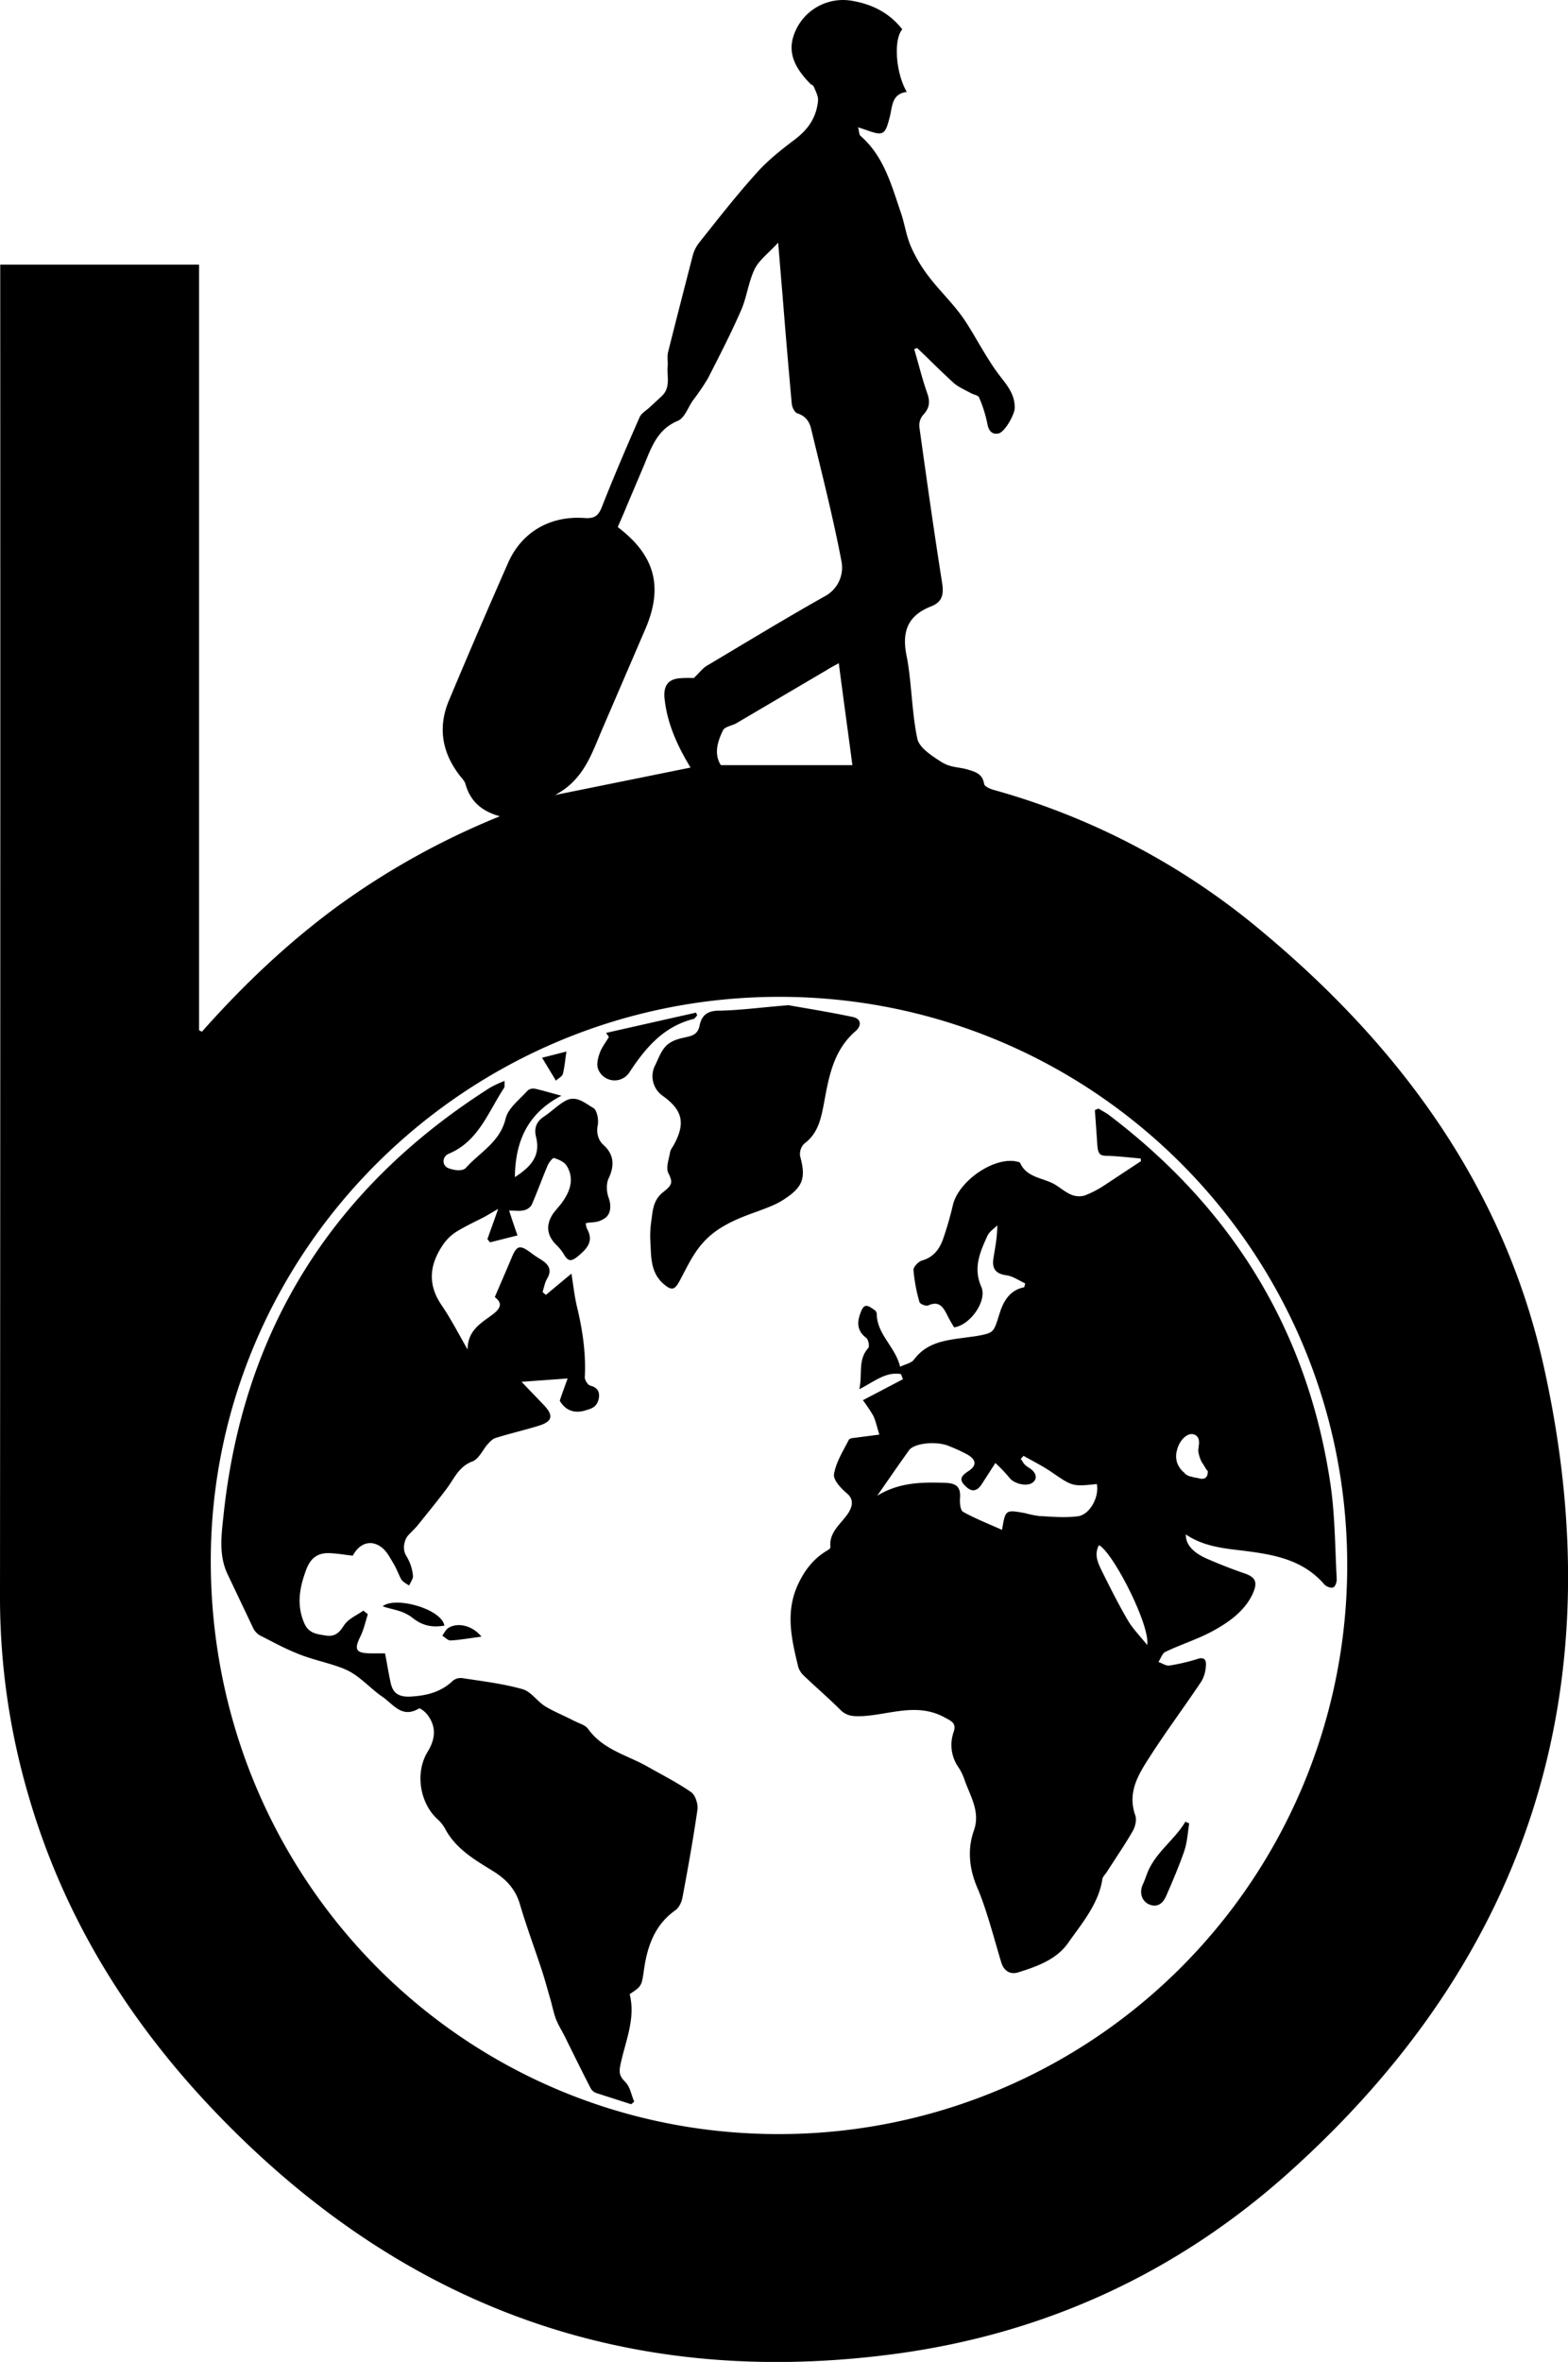 <svg xmlns="http://www.w3.org/2000/svg" viewBox="0 0 656.9 989"><title>logo</title><g id="Layer_1" data-name="Layer 1"><path d="M180,117.8h83.3V438.4l1.2.6c17.1-19.3,35.7-37,56.5-52.3a319.4,319.4,0,0,1,68.3-37.9c-7.8-2.2-12.4-6.4-14.4-13.5-.4-1.4-1.6-2.5-2.5-3.7-7.3-9.5-9.1-20-4.5-31.1q12.2-29.1,24.9-57.9c5.7-12.8,17.5-19.7,31.9-18.7,4,.3,5.8-.7,7.3-4.5,5-12.7,10.4-25.3,15.9-37.8.7-1.5,2.4-2.5,3.8-3.7l5.4-5c3.8-3.5,2.2-8.1,2.5-12.4.2-2-.3-4.1.2-6.1,3.4-13.6,6.9-27.1,10.4-40.7a15.2,15.2,0,0,1,2.7-5.2c7.8-9.8,15.5-19.7,23.9-29,4.7-5.3,10.4-9.8,16.1-14.1s9-9.3,9.7-16.1c.2-1.8-.8-3.7-1.5-5.4s-1.2-1.2-1.7-1.8c-8.2-8.3-9.8-15.2-5.7-23.3a21.8,21.8,0,0,1,24-11.3c8.1,1.5,15.1,5.2,20.2,11.8-3.7,4.2-2.8,18.2,1.9,26.2-6.5.8-6,6.3-7.2,10.7-1.9,7.4-2.7,7.8-9.9,5.2l-3.3-1.1c.4,1.6.4,3.1,1,3.6,9.9,8.6,13,20.8,17,32.4,1.5,4.5,2.2,9.5,4.1,13.9a59.9,59.9,0,0,0,7.5,12.6c4.5,5.9,10,11.1,14.3,17.2s9.3,16.1,14.8,23.5c3.4,4.5,7,8.3,6.9,14.3,0,2.8-4.2,10.2-6.8,10.7s-4-.9-4.6-3.8a54,54,0,0,0-3.5-11.2c-.3-1-2.3-1.2-3.5-1.9s-5-2.4-7-4.1c-5.3-4.8-10.3-9.9-15.5-14.8l-1.2.5c1.8,6.1,3.3,12.3,5.4,18.3,1.4,3.8,1,6.5-1.8,9.4a6.8,6.8,0,0,0-1.4,5.2c3,21.5,6,42.9,9.4,64.4.8,4.8.6,8.4-4.5,10.4-9.7,3.8-12.4,10.4-10.3,20.7s2.1,23.3,4.5,34.7c.8,3.8,6.1,7.2,10,9.7s7.3,2.1,11,3.2,6.3,1.9,7,6.1c.2,1,2.4,2,3.8,2.4a299,299,0,0,1,113.3,59.9C767.2,446,810.2,504.9,826.7,579.4c29.5,132.8-5.2,246.4-107.3,337.7-46.7,41.7-101.5,66.9-163.5,75.4-104.3,14.2-195.1-14.4-271.7-87.1-43.3-41.1-75.8-89.1-92.5-147a294.5,294.5,0,0,1-11.8-82q.2-276.6.1-553.2ZM744.3,662.3c0-131.3-106.4-237.8-237.7-237.9S268.3,530.6,268.2,660.6c0,133.1,105.7,239.9,237.7,240A238,238,0,0,0,744.3,662.3ZM470.6,290.9c2.2-2.1,3.5-3.9,5.2-5,16.5-9.8,32.9-19.8,49.6-29.2a13.6,13.6,0,0,0,7-14.8c-3.5-18.4-8.2-36.7-12.6-55-.7-3.2-2.3-5.7-5.8-6.8-1.2-.4-2.3-2.6-2.4-4.1q-2.1-23-3.9-45.9c-.6-6.7-1.1-13.4-1.8-21.5-4,4.4-7.9,7.2-9.8,11-2.7,5.5-3.3,11.9-5.8,17.5-4.2,9.6-9,18.9-13.8,28.3a97.3,97.3,0,0,1-6.4,9.4c-2,2.9-3.4,7.2-6.2,8.4-8.9,3.7-11.2,11.5-14.4,19.1s-5.5,12.9-8.2,19.4l-2.6,6c15.7,11.9,19.1,25.1,11.6,42.6l-18,41.8c-4.5,10.4-7.8,21.5-19.9,27.8l56.8-11.5c-5.4-8.9-9.8-18.3-10.9-29-.5-5.1,1.4-8.1,6.6-8.4C467.1,290.8,469.2,290.9,470.6,290.9Zm60.7-6.2c-2.2,1.2-3.7,2-5.1,2.9l-37.9,22.3c-1.8,1-4.8,1.4-5.5,2.9-2.3,4.7-3.9,9.9-.9,14.6H537C535.1,313,533.2,299.3,531.3,284.7Z" transform="translate(-179.9 -7)"/><path d="M737.3,628.6c-9.5-64.5-41.3-115.8-93.2-155-1.3-.9-2.7-1.6-4-2.4l-1.5.6c.3,4.8.7,9.7,1,14.5s1.7,4.6,5,4.7,8.8.7,13.2,1.1c0,.4.1.7.1,1.1l-15.6,10.3a43.2,43.2,0,0,1-8,4.1,8.7,8.7,0,0,1-5.5-.3c-2.4-1-4.4-2.7-6.6-4.1-4.9-3.1-12-2.8-14.9-9.2-.2-.5-1.5-.6-2.3-.8-9.7-1.3-23.6,8.7-25.9,18.4a137.3,137.3,0,0,1-4,13.9c-1.5,4.4-4,7.9-8.9,9.3-1.5.4-3.7,2.7-3.6,4a68.8,68.8,0,0,0,2.5,13.4c.2.8,2.8,1.9,3.7,1.4,4.7-2.1,6.3.9,8,4.2s1.9,3.4,2.8,5c6.8-.9,14-11.2,11.4-17-3.5-7.9-.5-14.6,2.6-21.4.8-1.7,2.7-2.9,4.1-4.3,0,5-.9,9.3-1.6,13.7s.9,6.6,5.5,7.2c2.7.4,5.2,2.2,7.8,3.4L609,546c-6.2,1.2-8.8,6.1-10.3,10.9-2.6,8.1-2.1,8.2-10.1,9.6l-3,.4c-8.3,1.2-17,1.6-22.8,9.4-1.1,1.5-3.6,1.9-5.8,3-2-8.4-9.8-13.6-9.8-22.3a2.4,2.4,0,0,0-.7-1.3c-1.2-.8-2.5-1.9-3.7-1.9s-1.9,1.6-2.3,2.7c-1.6,4-1.7,7.7,2.3,10.7.9.7,1.5,3.6.8,4.3-4.4,5-2.3,10.9-3.7,17.2,6.3-3.2,11.2-7.5,17.5-6.3a18,18,0,0,0,.8,2.1l-16.8,8.8a71.4,71.4,0,0,1,4.3,6.4c1.1,2.3,1.6,4.9,2.6,8l-9.2,1.2c-1.2.2-3.2.2-3.6,1-2.4,4.7-5.4,9.4-6.2,14.4-.4,2.4,3,6,5.5,8.1s2.5,4.8.7,7.8c-2.9,4.7-8.4,8.1-7.7,14.6,0,.5-.7,1.1-1.3,1.4-6.1,3.6-10,8.9-12.8,15.4-4.6,11-2.2,21.7.4,32.5a8.3,8.3,0,0,0,2.3,4.3c5.1,4.9,10.5,9.5,15.5,14.5,2.7,2.7,5.4,2.8,8.9,2.7,11.5-.5,23-5.8,34.6.4,3.1,1.7,5.3,2.4,4,6.3a16.3,16.3,0,0,0,2.1,14.8,23.6,23.6,0,0,1,2.7,5.8c2.5,6.7,6.4,13,3.7,20.6s-2.1,15.8,1.5,24.1,6.8,20.5,9.9,30.9c1.1,3.8,3.8,5.4,7.1,4.4,8-2.5,16.2-5.4,21.1-12.5s12.6-15.9,14.2-26.4c.1-1.1,1.1-2,1.8-3,3.6-5.7,7.5-11.3,10.9-17.2,1.1-1.9,1.8-4.8,1.1-6.7-3.6-10.3,2-18.1,7-25.9,6.7-10.3,14-20.1,20.8-30.3a14.4,14.4,0,0,0,1.8-6.5c.2-2.5-.8-3.7-3.7-2.7a78,78,0,0,1-11.6,2.7c-1.5.2-3.1-1-4.6-1.5,1-1.4,1.6-3.6,2.9-4.2,6.4-3.1,13.3-5.2,19.6-8.6s14.2-8.5,17.5-16.9c1.5-4,.3-5.8-3.4-7.2q-8.2-2.8-16.2-6.3c-6.2-2.7-9-6.2-8.9-10.2,6.7,4.6,14.4,5.7,22.2,6.6,13.1,1.6,26.2,3.3,35.7,14.2.8,1,2.8,1.8,3.8,1.4s1.6-2.4,1.5-3.7C739.2,654.9,739.2,641.6,737.3,628.6ZM631.5,641.9c-5.3.7-10.8.2-16.2-.1a41.2,41.2,0,0,1-5.9-1.2c-8.3-1.5-8.3-1.5-9.7,7-5.6-2.5-11.2-4.7-16.4-7.6-1.1-.7-1.4-3.9-1.2-5.9.3-4.6-1.7-6-6.1-6.2-9.7-.3-19.3-.3-28.6,5.4,4.8-6.9,9-13,13.3-19,2.1-3,11.2-4,16.5-1.9a75.9,75.9,0,0,1,7.7,3.5c4,2.2,4.4,4.7.7,7.1s-3.7,3.9-1.1,6.4,4.7,2,6.6-.8l5.8-9a60.5,60.5,0,0,1,6,6.3c1.9,2.4,7.2,3.7,9.6,1.9s1.3-4.5-1.5-6.2-2.3-2.5-3.5-3.7l1.2-1.3c3.9,2.2,7.9,4.2,11.6,6.7,8.9,6.1,8.8,6.2,19.1,5.1C640.5,633.6,636.6,641.2,631.5,641.9Zm29,53.9c-3.3-4.1-6.2-7-8.2-10.5-3.8-6.5-7.2-13.3-10.6-20.1-1.7-3.5-3.6-7.1-1.4-11.2C646.2,657,661.9,687.8,660.5,695.8ZM684.6,626a3.6,3.6,0,0,1-2.7-.1h-.1a14,14,0,0,1-2.8-.6,5,5,0,0,1-2.8-1.4c0-.1-.1-.1-.1-.2a9.1,9.1,0,0,1-3.1-4.4,8.9,8.9,0,0,1,0-5.1c.6-2.5,2.2-5.2,4.5-6.3a3.3,3.3,0,0,1,3.2,0c1.4.8,1.6,2.3,1.5,3.8a28.5,28.5,0,0,0-.3,2.9,14.4,14.4,0,0,0,1.5,4.7c.7.8,2.6,4.6,2.4,3.2C686,623.7,685.9,625.3,684.6,626Z" transform="translate(-179.9 -7)"/><path d="M391.3,459.6c-.1,1.7.1,2.4-.2,2.9-6.7,10.1-10.7,22.4-23.2,27.6-2.8,1.2-3,5,0,6.1s6.1,1.1,7.2-.2c5.8-6.5,14.2-10.7,16.6-20.5,1-4.5,5.9-8.1,9.3-11.9a3.7,3.7,0,0,1,3.1-.7c3.2.7,6.4,1.7,11,2.9-14.4,7.5-19.3,19.3-19.5,34.1,6.3-4.1,10.9-8.6,8.9-16.7-.9-3.5-.1-6.4,3.2-8.6s5.7-4.7,8.8-6.5c4.6-2.8,8.4.8,11.9,2.8,1.6.8,2.4,5,1.9,7.4s-.2,5.8,2.5,8.2c4.4,4,4.6,8.7,2,14.1-1,2.2-.8,5.6.1,8s1.4,6.7-1.9,8.7-4.8,1.2-7.7,1.9a7.4,7.4,0,0,0,.6,2.5c2.9,5.1-.3,8.3-3.6,11.1s-4.5,2.3-6.3-.8a19.5,19.5,0,0,0-2.8-3.5c-4.2-4-4.8-8.5-1.6-13.3,1.1-1.5,2.4-2.9,3.5-4.3,3.5-4.8,5.6-10,2.3-15.6-.9-1.7-3.4-2.8-5.4-3.4-.5-.2-2.2,1.9-2.7,3.2-2.3,5.4-4.3,11-6.7,16.5a5.2,5.2,0,0,1-3.3,2.2c-1.7.4-3.5.1-6.1.1,1.2,3.8,2.2,6.7,3.5,10.4l-11.5,2.9-1.1-1.3c1.3-3.8,2.7-7.5,4.5-12.7l-5.3,3.1c-4,2.1-8.2,4-12.1,6.4a19.2,19.2,0,0,0-5.9,5.8c-5.5,8.2-6.3,16.4-.4,25,3.8,5.6,6.9,11.6,10.9,18.6,0-8.1,5.7-11.1,10.5-14.7s2.9-5.6.9-7.3c2.6-6.1,4.9-11.3,7.1-16.6s3.6-5.1,7.8-2.1a42.1,42.1,0,0,0,4.1,2.8c3.3,2,5.3,4.3,2.8,8.4-.9,1.6-1.2,3.6-1.8,5.4l1.4,1.2,10.7-8.9c.8,5,1.3,9.7,2.4,14.2,2.3,9.6,3.7,19.2,3.2,29.1-.1,1.2,1.3,3.4,2.3,3.6,4.1,1,4.1,4.1,3.2,6.6s-3,3.1-5,3.7c-4.6,1.5-8.5.3-11-4,1.1-3.3,2.3-6.5,3.3-9.3l-19.3,1.4,9.3,9.7c4.2,4.4,3.7,6.9-2.1,8.7s-12,3.2-18,5.1c-1.5.4-2.7,1.9-3.8,3.1s-3.4,5.8-5.9,6.7c-5.7,2.1-7.6,7-10.7,11.2s-8.3,10.6-12.5,15.8c-1.2,1.4-2.5,2.6-3.8,4s-2.9,5.5-.6,8.9a19.4,19.4,0,0,1,2.6,7.9c.2,1.3-1,2.8-1.6,4.2-1.2-.8-2.6-1.5-3.3-2.6s-2-4.6-3.3-6.7-2.6-4.8-4.6-6.4c-4.4-3.7-9.5-2.3-12.4,3.2-2.8-.3-5.7-.8-8.7-1-5.6-.5-8.8,1.6-10.8,6.8-2.7,7.3-4.2,14.5-.9,22.3,1.8,4.4,5.2,4.7,8.8,5.3s5.6-.6,7.7-3.9,5.5-4.4,8.3-6.5l1.9,1.5c-1,3.2-1.7,6.5-3.2,9.5-2.6,5.3-1.8,6.8,4.2,6.9h6.2c.9,4.4,1.5,8.5,2.4,12.5s3.2,5.9,8.4,5.6c6.8-.4,12.7-1.9,17.7-6.7a5.3,5.3,0,0,1,4.1-1c8.4,1.3,16.9,2.3,25,4.6,3.6,1,6.2,5.2,9.7,7.3s7.5,3.7,11.2,5.6,5.3,2,6.7,3.9c6.1,8.4,15.8,10.7,24.2,15.3,6.3,3.6,12.9,6.9,18.8,11,1.8,1.2,3,5,2.7,7.3-1.8,12.4-4,24.7-6.3,36.9-.4,2-1.5,4.3-3,5.3-8.6,6.1-11.7,15-13.1,24.8-1,6.9-.9,6.9-6,10.3,2.6,10.4-1.9,19.9-3.9,29.7-.6,3-.4,4.6,1.9,6.9s2.6,5.5,3.9,8.4l-1.3,1.1-14.6-4.7a4.3,4.3,0,0,1-2.3-1.9c-3.7-7.2-7.3-14.5-10.9-21.8-1.2-2.4-2.7-4.7-3.7-7.3s-1.6-5.9-2.5-8.9-2.2-7.9-3.5-11.8c-3-9.1-6.4-18.2-9.1-27.4-1.9-6.3-5.6-10.3-11.2-13.8-7.6-4.7-15.7-9.3-20.2-17.9a15.4,15.4,0,0,0-3.5-4.2c-7.1-6.9-9-19.2-3.8-27.8,3.4-5.5,3.8-10.7-.2-15.8-.9-1.1-2.9-2.7-3.4-2.4-7.2,4.3-10.8-1.9-15.4-5s-9.1-8.3-14.4-10.9-13.3-4.1-19.8-6.6-11.4-5.3-17-8.1a7.3,7.3,0,0,1-2.7-2.8l-10.7-22.5c-3.9-7.9-2.8-16.4-1.9-24.6,8.1-77.9,45.7-137.5,111.6-179.4A45.8,45.8,0,0,1,391.3,459.6Z" transform="translate(-179.9 -7)"/><path d="M510.2,427.9c6.7,1.2,16.8,2.8,26.8,4.9,3.7.7,4,3.6,1.4,5.9-9.2,7.9-11.2,18.8-13.2,29.7-1.3,6.7-2.4,13.1-8.4,17.5a6.2,6.2,0,0,0-1.7,5.2c2.5,9.2,1.3,13-7.2,18.4-3.3,2.1-7.1,3.4-10.8,4.8-8.5,3-16.9,6.4-22.9,13.3-4,4.5-6.6,10.2-9.5,15.6-2.1,3.9-3.3,4.4-6.7,1.5-6-5.1-5.2-12.3-5.7-19a47.5,47.5,0,0,1,.6-8.4c.5-4.2,1-8.1,4.8-11.1s4.2-4,2.2-8c-1.1-2.2.2-5.7.7-8.6.2-1.3,1.2-2.4,1.8-3.6,4.7-8.8,3.4-14.2-4.8-20.1a10,10,0,0,1-3.2-12.9c1.4-2.9,2.5-6.1,4.7-8.2s5-2.8,7.7-3.4,5.4-1,6.2-5,3-6.1,7.7-6.2C489.3,430.1,498,428.9,510.2,427.9Z" transform="translate(-179.9 -7)"/><path d="M472,432.2c-.6.5-1,1.4-1.7,1.5-12.5,3.2-20,12.1-26.7,22.3a7.4,7.4,0,0,1-13.1-1.3c-.8-2-.1-4.7.7-6.9s2.5-4.4,3.8-6.6l-1.2-1.7,37.7-8.5Z" transform="translate(-179.9 -7)"/><path d="M678.1,770.5c-.6,3.8-.8,7.8-2,11.4-2.2,6.4-4.9,12.7-7.6,18.9-1.2,2.9-3.5,5.1-7,3.7s-4.4-5.4-2.7-8.7c.5-1.1.9-2.2,1.3-3.3,3.1-9.4,11.6-14.6,16.4-22.7Z" transform="translate(-179.9 -7)"/><path d="M340.2,679.6c5.2-4.3,24.6,1,25.9,8.1-4.9.8-9,.2-13.3-3.2S344.3,681.1,340.2,679.6Z" transform="translate(-179.9 -7)"/><path d="M407,449.9l10.2-2.6c-.5,3.1-.7,6.3-1.5,9.4-.3,1.1-1.9,1.8-2.9,2.8Z" transform="translate(-179.9 -7)"/><path d="M381.6,692.3c-4.8.6-8.8,1.4-12.9,1.6-1.1.1-2.4-1.3-3.5-2,.8-1.1,1.5-2.6,2.6-3.3C371.8,686.2,377.9,687.7,381.6,692.3Z" transform="translate(-179.9 -7)"/></g></svg>